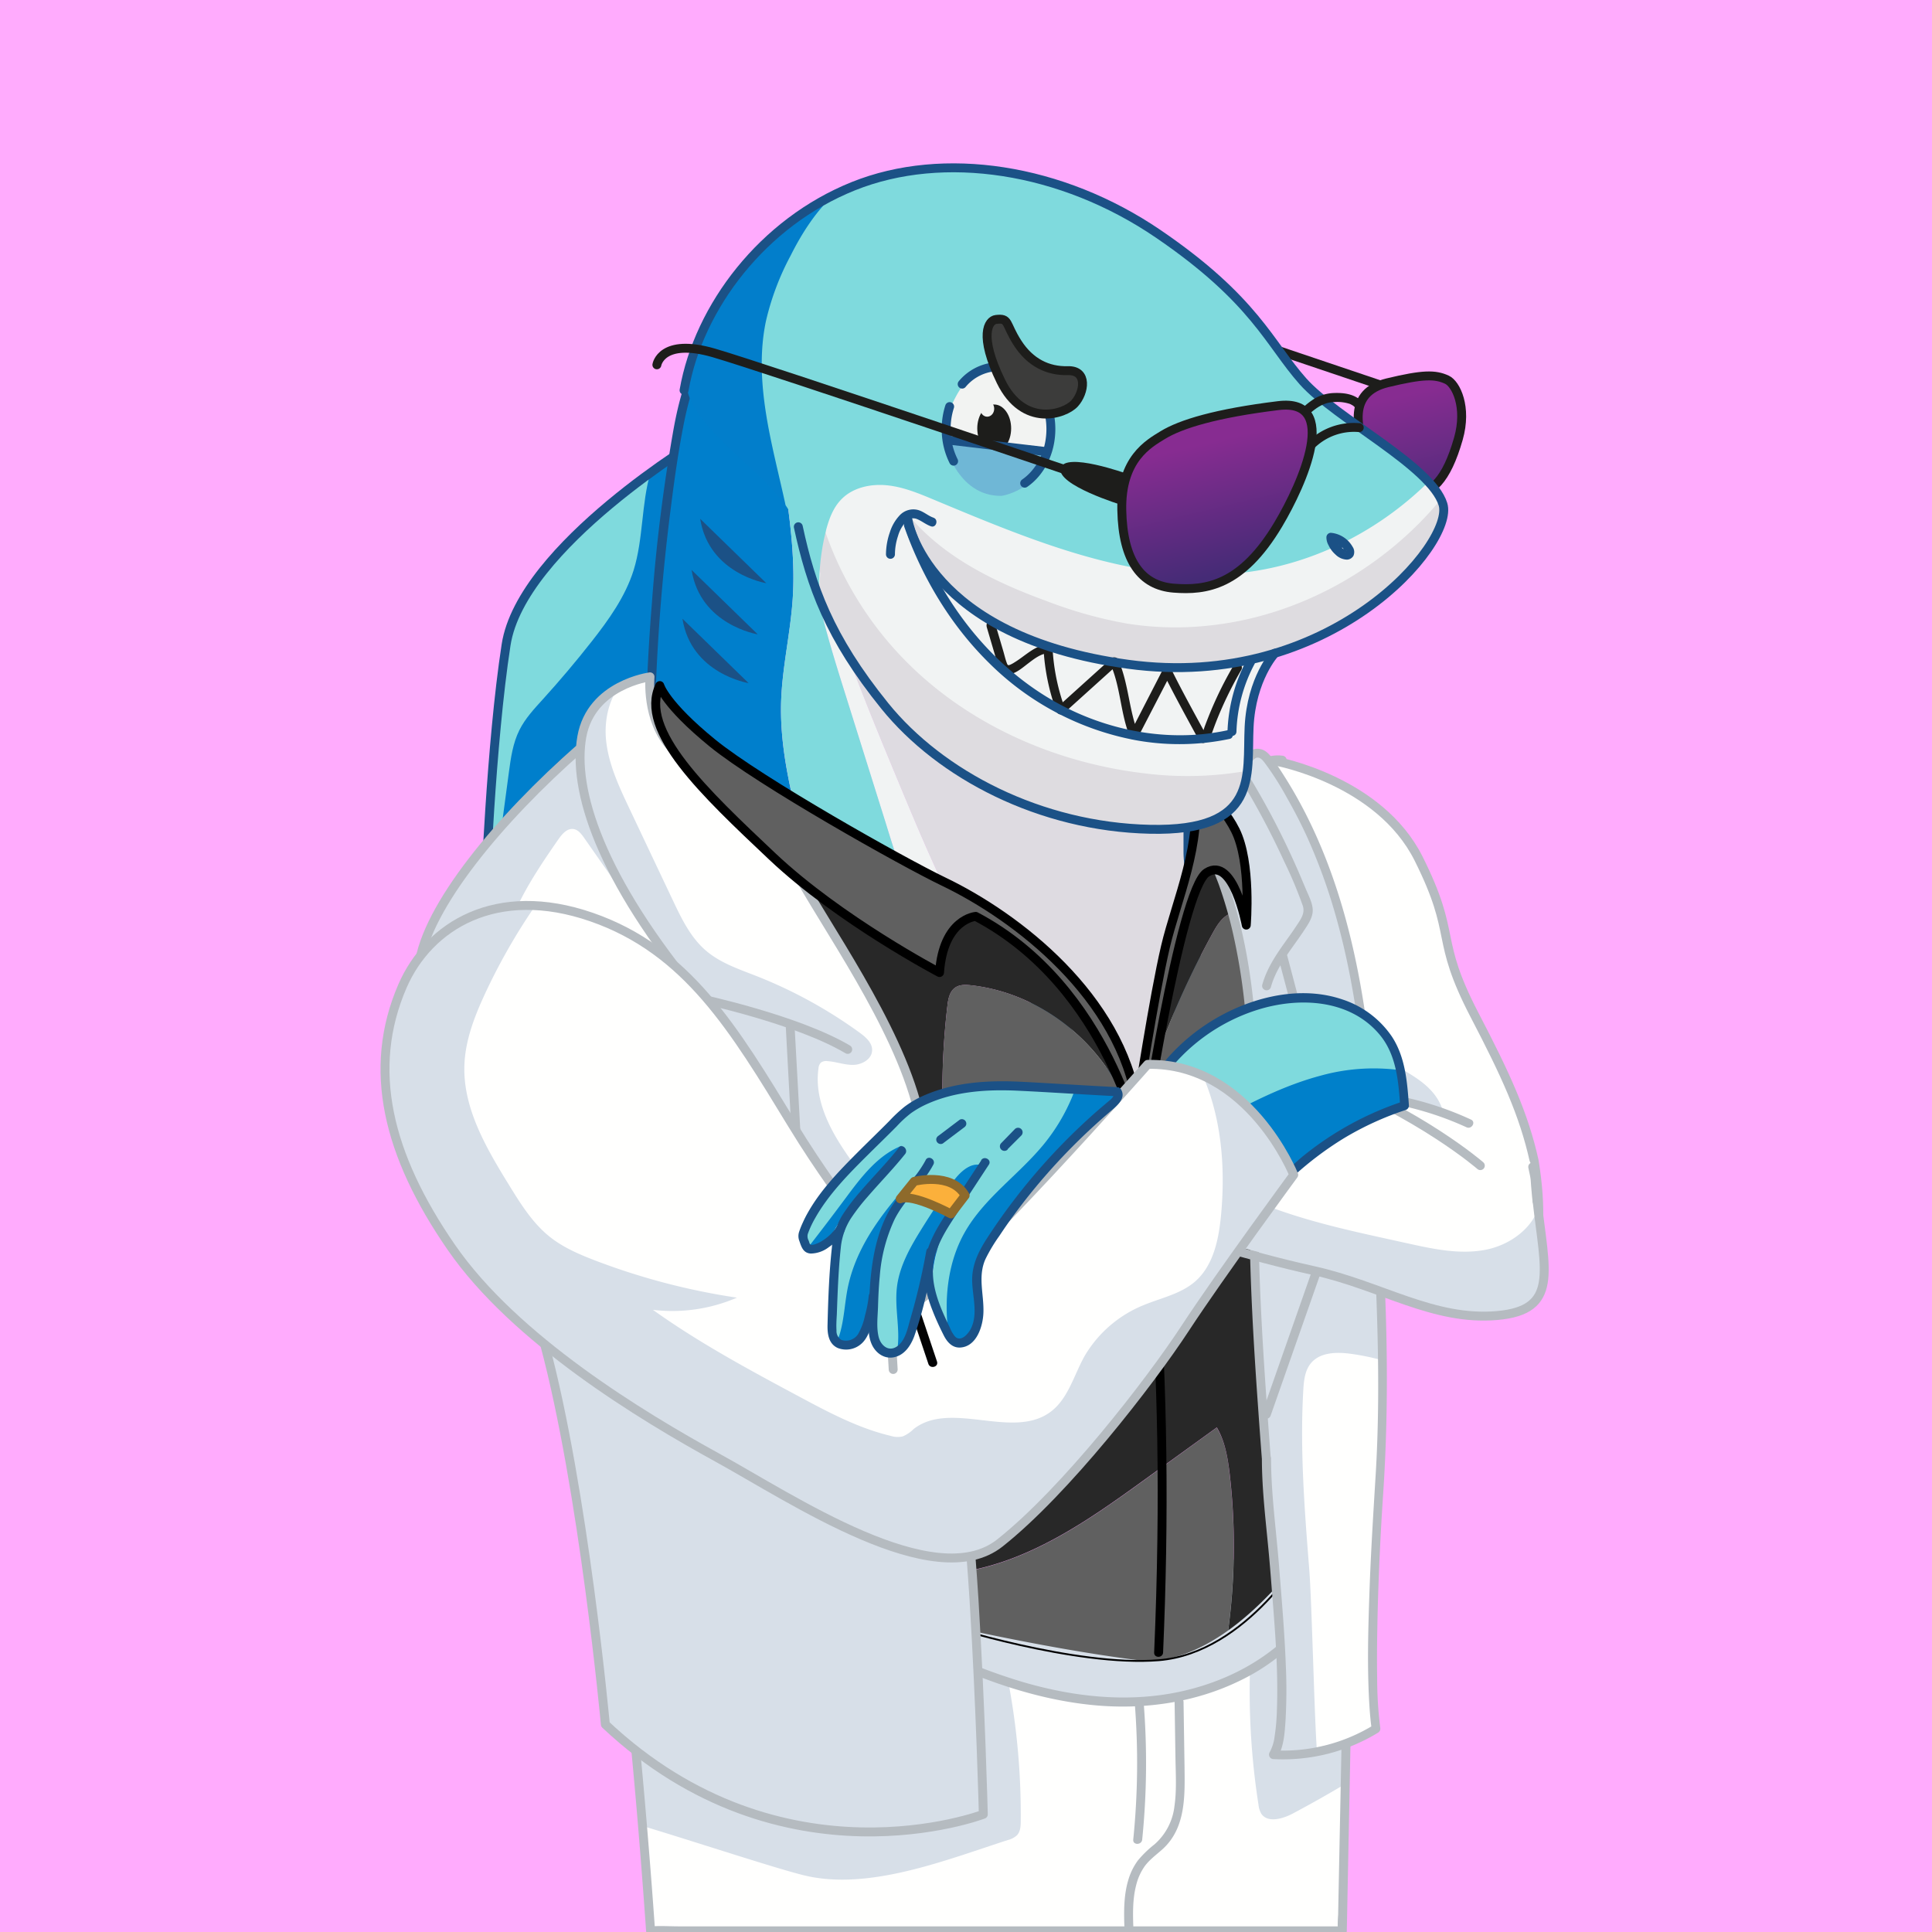 <svg xmlns="http://www.w3.org/2000/svg" xmlns:xlink="http://www.w3.org/1999/xlink" viewBox="0 0 600 600"><defs><style>.cls-1{fill:#ffabfd;}.cls-2{fill:#007fcc;}.cls-3{fill:#7fdadd;}.cls-14,.cls-16,.cls-17,.cls-20,.cls-22,.cls-31,.cls-4,.cls-7{fill:none;}.cls-4{stroke:#1b5186;}.cls-14,.cls-17,.cls-22,.cls-31,.cls-4,.cls-7{stroke-linecap:round;stroke-linejoin:round;}.cls-17,.cls-22,.cls-31,.cls-4,.cls-7{stroke-width:2.77px;}.cls-5{fill:#d7dfe8;}.cls-6{fill:#fffffe;}.cls-7{stroke:#b5bbc0;}.cls-8{fill:#b5bbc0;}.cls-9{fill:#f1f3f3;}.cls-10{fill:#dedbe1;}.cls-11{fill:#1b5186;}.cls-12{fill:#606060;}.cls-13{fill:#282828;}.cls-14,.cls-17{stroke:#000;}.cls-14,.cls-20{stroke-width:0.56px;}.cls-15{fill:#514545;}.cls-18{fill:#0080ca;}.cls-19{fill:#030304;}.cls-20{stroke:#6fb7d6;stroke-miterlimit:10;}.cls-21{fill:#027ecb;}.cls-22{stroke:#1d1d1b;}.cls-23{fill:#1d1d1b;}.cls-24{fill:url(#Degradado_sin_nombre_4);}.cls-25{fill:#dedce0;}.cls-26{fill:#f2f3f2;}.cls-27{fill:#6fb7d6;}.cls-28{fill:url(#Degradado_sin_nombre_4-2);}.cls-29{fill:#3c3c3b;}.cls-30{fill:#fbb03b;}.cls-31{stroke:#8e6a2b;}</style><linearGradient id="Degradado_sin_nombre_4" x1="445.78" y1="162.3" x2="436.28" y2="122.74" gradientUnits="userSpaceOnUse"><stop offset="0" stop-color="#452b76"/><stop offset="1" stop-color="#872c91"/></linearGradient><linearGradient id="Degradado_sin_nombre_4-2" x1="384.85" y1="176.92" x2="375.35" y2="137.36" xlink:href="#Degradado_sin_nombre_4"/></defs><g id="Capa_3" data-name="Capa 3"><g id="a"><rect class="cls-1" width="600" height="600"/></g></g><g id="Capa_1" data-name="Capa 1"><path class="cls-2" d="M218,136.1s-6.88,4.09-16,10.74c-2.81,9.61-12.4,14.57-15.43,24.3-2.58,8.26-3.09,9.06-8.44,15.87-4.82,6.13-9.93,15.57-15.17,21.35-2.69,3-3.21,14-5,17.54-2.06,4.1-2.16,11.41-2.77,16-1.31,9.78.22,17.66-1,27.45,5.51-13.08,17.36-35.84,34.51-40C213,223.35,225,227.51,225,227.51Z"/><path class="cls-3" d="M161.33,226.68c1.8-3.58,4.58-6.56,7.28-9.53q7.86-8.67,15.1-17.88c5.34-6.8,10.51-14,13.09-22.25,3-9.72,2.38-20.57,5.19-30.18-17,12.32-41.72,33.42-44.81,53.43-4.75,30.8-6.53,78.32-6.53,78.32s1.19-3.79,3.5-9.28c1.24-9.79,2.56-19.56,3.87-29.34C158.63,235.42,159.27,230.78,161.33,226.68Z"/><path class="cls-4" d="M218,136.1s-56.07,33.38-60.83,64.17-6.53,78.32-6.53,78.32,13.66-43.36,38-49.3S225,227.51,225,227.51Z"/><path class="cls-5" d="M473.78,381.55c-1.3-3.55-10.11-18.1-11.06-21.76-1.71-6.56-7.49-21.5-11-27.33-3-5.13-5.12-14.54-10.29-17.54s-12.78-6.21-14.24-12c-1.13-4.49-2.68-1.68-3.5-6.24-.69-3.85-6.39.12-8.74-3-6.55-8.68-14.34-16.4-20.48-25.36-4.95-7.23-8.84-15.6-9.52-24.23a24.73,24.73,0,0,0-2.49,5.61c-3.51,11.65-1.43,24.33,2.78,35.74,3.82,10.34,9.3,20,14.77,29.54,4.91,8.62,10.94,16.7,14.75,25.86,13.53,32.54,29.49,51.94,42,57.81C458.65,389.79,476.88,390.06,473.78,381.55Z"/><path class="cls-6" d="M476.45,360.52c-3.22-14.56-8.88-26.8-18.44-45.15-12.79-24.56-5.23-24.29-17.44-48.7s-44.19-30.24-44.19-30.24l1.82-.36c-5.51-.76-10.22,3.07-13.2,8,.68,8.63,4.57,17,9.52,24.23,6.14,9,13.93,16.68,20.48,25.36,2.35,3.12,4.6,6.5,5.28,10.35.82,4.56-.63,9.35.5,13.84,1.45,5.79,6.78,9.68,11.94,12.67s10.81,5.87,13.86,11c3.46,5.83,2.73,13.16,4.43,19.72,1,3.66,2.67,7.07,4,10.63a49.12,49.12,0,0,1,1.81,26.75C471.78,405.7,481.75,393.22,476.45,360.52Z"/><path class="cls-7" d="M398.2,236.07c-7.48-1-13.51,6.4-15.69,13.63-3.51,11.65-1.43,24.33,2.78,35.74,3.82,10.34,9.3,20,14.77,29.54,4.91,8.62,10.94,16.7,14.75,25.86,29.79,71.63,71.35,79.6,61.64,19.68-3.22-14.56-8.88-26.8-18.44-45.15-12.79-24.56-5.23-24.29-17.44-48.7s-44.19-30.24-44.19-30.24"/><path class="cls-5" d="M319.89,588.71c1-.34,7.58-6.71,8.31-7.52,1-1.13,2.16-12.23,2.17-13.75.15-14.75,3.57-3.81.8-18.3,24.85,7,19.16,16.08,41.34,2.87-.4,13.92,2.07,15.62,4.23,29.38.15,1,10.18,2.63,10.71,3.46,1.93,3.06,9.46,4.17,12.66,2.47,5.5-2.93,12.31-15,17.66-18.2l1.52-91.59s-79.41,19.78-101.47,17.41-124.74,6.35-124.74,6.35c2.59,23.12,5.61,60.24,7.42,82,16.58,5,47.95,8,56,9.79C276.27,597.53,300.59,594.94,319.89,588.71Z"/><path class="cls-6" d="M401.49,563.21c-3.19,1.7-7.89,3-9.82,0a7.24,7.24,0,0,1-.84-2.79,227.43,227.43,0,0,1-2.64-41.63C366,532,337.83,528.53,313,521.57a221.72,221.72,0,0,1,4,44c0,1.53-.1,3.2-1.12,4.33a6.21,6.21,0,0,1-2.86,1.53c-19.29,6.24-42.82,15.62-62.6,11.14-8-1.81-34.23-10.5-50.81-15.48.89,10.55,1.71,21.29,2.51,32.56H416.87l.9-45.62Q409.75,558.82,401.49,563.21Z"/><path class="cls-8" d="M289.14,514.19c16,7.65,32.95,13.71,50.69,15.38,15.54,1.46,31.5-.83,45.57-7.78a63.81,63.81,0,0,0,20.11-15.37c1.17-1.34-.79-3.32-2-2-9.67,11.19-23.27,18.09-37.63,21.07-16,3.31-32.56,1.46-48.12-3.09a179.27,179.27,0,0,1-27.26-10.65c-1.6-.76-3,1.63-1.4,2.4Z"/><path class="cls-8" d="M364.78,528.56l.27,17.42c.08,4.94.4,10-.31,14.91a18.52,18.52,0,0,1-6.22,11.91,33.36,33.36,0,0,0-5.15,5,19.35,19.35,0,0,0-2.95,6c-1.5,4.94-1.39,10.24-1.2,15.35.06,1.78,2.84,1.79,2.77,0-.17-4.56-.3-9.25.86-13.71a17.32,17.32,0,0,1,2.69-5.93c1.49-2,3.56-3.5,5.42-5.16,7.47-6.69,7-16.94,6.9-26.15l-.3-19.63a1.39,1.39,0,0,0-2.78,0Z"/><path class="cls-8" d="M352.38,528.58a235.38,235.38,0,0,1-.44,42.72c-.18,1.77,2.6,1.76,2.78,0a236.29,236.29,0,0,0,.44-42.72c-.15-1.77-2.92-1.78-2.78,0Z"/><path class="cls-8" d="M191.69,501.29Q196,539.34,199,577.5q.87,11.07,1.65,22.15a1.4,1.4,0,0,0,1.39,1.38H408.14c2.79,0,5.58.07,8.36,0h.37a1.41,1.41,0,0,0,1.39-1.38l.24-12.13.58-29.14.69-35.26.61-30.5c.1-4.94.41-9.93.29-14.87,0-.07,0-.15,0-.22a1.41,1.41,0,0,0-1.76-1.34c-3.36.84-6.74,1.64-10.12,2.44q-12.21,2.88-24.49,5.51c-9.94,2.12-19.91,4.13-29.92,5.86a255.54,255.54,0,0,1-26.71,3.54,60,60,0,0,1-9.38.06q-3.74-.35-7.48-.42c-7.61-.15-15.24.1-22.85.4-9.72.39-19.43.92-29.13,1.51s-19.59,1.27-29.38,2q-11.82.85-23.63,1.8-6.11.48-12.2,1l-.55,0c-1.77.15-1.78,2.93,0,2.78l8.47-.7q10.74-.87,21.49-1.66,14.28-1.06,28.56-2c9.91-.64,19.81-1.22,29.73-1.68,8.34-.38,16.7-.71,25.05-.72,2.93,0,5.86,0,8.79.19,2.58.16,5.13.44,7.73.41,8.34-.11,16.68-1.34,24.9-2.63,10.08-1.58,20.1-3.51,30.08-5.57q13.38-2.76,26.67-5.85,7.23-1.67,14.44-3.44l.67-.16-1.76-1.34-.24,12.13-.57,29.14-.7,35.26-.61,30.5-.2,10.12a37.7,37.7,0,0,0-.09,4.75,1.62,1.62,0,0,1,0,.22l1.39-1.39H210.79c-2.76,0-5.61-.21-8.37,0h-.36l1.38,1.39q-2.69-38.19-6.59-76.28-1.14-11-2.38-22.08C194.27,499.54,191.49,499.52,191.69,501.29Z"/><path class="cls-9" d="M278.37,241.21c-10.52-25.36-21.14-51.12-27.34-77.74.14,2.8.36,5.6.68,8.39,1.72,14.87,6.23,29.26,10.71,43.54q6.27,20,12.53,39.94c2.46,7.85,4.93,15.7,7.87,23.38.4,1,.81,2.09,1.23,3.13,7.83,5.86,15,11.16,20.72,15.48-2.39-4.12-4.7-8.3-6.88-12.54C290.59,270.63,284.48,255.91,278.37,241.21Z"/><path class="cls-10" d="M354.38,356.71c2.06,6.8,17.28-60.19,17.28-60.19L369,265.14q0-29.25,0-58.5c0-14.36,0-28.8-2.29-43-3.75-23.43-14-46.17-30.92-62.79S294.9,74.24,271.26,76.26c-1.07.09-2.14.22-3.2.36-7.11,15.62-11.73,32.64-14.47,49.54A179.65,179.65,0,0,0,251,163.47c6.2,26.62,16.82,52.38,27.34,77.74,6.11,14.7,12.22,29.42,19.52,43.58,2.18,4.24,4.49,8.42,6.88,12.54,5.4,4.06,9.59,7.26,12,9.22C331.54,318.7,354.29,356.4,354.38,356.71Z"/><path class="cls-2" d="M242.59,217.89c.35-10.76,2.92-21.34,3.61-32.09,1.74-27-8.38-53.81-5.75-80.72A97.15,97.15,0,0,1,245,84c-12.91,6.8-23.64,17.58-29.29,31-3.42,8.12-5,16.88-6.35,25.58a629.67,629.67,0,0,0-7.11,73.8c7,8.85,25.33,24.09,45.42,39.77C244.7,242.25,242.2,230.15,242.59,217.89Z"/><path class="cls-3" d="M275,255.34q-6.27-20-12.53-39.94c-4.48-14.28-9-28.67-10.71-43.54-1.76-15.19-.57-30.6,1.88-45.7,2.74-16.9,7.36-33.92,14.47-49.54A69.49,69.49,0,0,0,245,84a97.15,97.15,0,0,0-4.56,21c-2.63,26.91,7.49,53.74,5.75,80.72-.69,10.75-3.26,21.33-3.61,32.09-.39,12.26,2.11,24.36,5.09,36.29,12.17,9.51,25,19.17,36.37,27.67-.42-1-.83-2.08-1.23-3.13C279.88,271,277.41,263.19,275,255.34Z"/><path class="cls-11" d="M203.64,214.41q1-27.27,4.4-54.4c1.11-8.94,2.31-17.9,4-26.76,1.48-7.87,3.57-15.69,7.44-22.75,6.56-12,17.31-21.28,29.65-27a69.48,69.48,0,0,1,41.68-4.91,85.46,85.46,0,0,1,40.16,19.7A101.48,101.48,0,0,1,357,135c6.47,15.08,9.32,31.21,10.14,47.53.45,9,.41,18,.41,27l0,27.67q0,13.71,0,27.41c0,2.27.34,4.57.54,6.82l2,23.66a10.73,10.73,0,0,0,.1,1.14c.07.38,0,.24.06-.05l-.36,1.25q-1,3.56-2.12,7.09c-2.35,7.6-4.83,15.17-7.72,22.58a92.46,92.46,0,0,1-4.33,9.83,29,29,0,0,1-2.11,3.5,6.08,6.08,0,0,1-.83,1,5.49,5.49,0,0,1-.43.4c-.19.16.22-.15,0,0a1.94,1.94,0,0,1-.24.15c-.38.19.19,0-.16.06-.09,0,.26.09-.1,0,.12,0,.33.09.12,0s.21.22.07,0,.15.21-.14-.11.05.17-.17-.23c-.11-.2-.21-.39-.31-.6.12.26-.14-.38-.2-.47a4.17,4.17,0,0,0-.36-.47c-2-2.55-4.14-5-6.26-7.43-8.35-9.58-17.06-19.12-26.89-27.2-4.62-3.78-9.44-7.32-14.22-10.89q-11.32-8.49-22.67-16.94-13.32-10-26.52-20.14c-8.59-6.63-17.12-13.35-25.48-20.26-6.76-5.59-13.47-11.28-19.7-17.46a75.16,75.16,0,0,1-5.91-6.45c-1.11-1.39-3.07.58-2,2,4.48,5.63,10,10.48,15.38,15.21,7.78,6.84,15.84,13.36,24,19.79,9,7.11,18.08,14.08,27.22,21q12.66,9.58,25.41,19.05c6.21,4.64,12.44,9.25,18.58,14a188.65,188.65,0,0,1,22,20.54q5.85,6.27,11.42,12.81,1.56,1.82,3.08,3.68c.13.16.26.33.4.49.27.34,0-.06.06.09s-.15-.37.05.08a8.42,8.42,0,0,0,.4.86,3.1,3.1,0,0,0,5,.92c1.92-1.55,3.17-4,4.27-6.19,3.65-7.2,6.29-14.95,8.84-22.59q2.88-8.62,5.41-17.37a8.4,8.4,0,0,0,.11-3.28l-1-11.53c-.65-7.5-1.53-15-1.53-22.53q0-28,0-56.09c0-17.68-.34-35.5-4.77-52.72a115.11,115.11,0,0,0-19.75-41.38,92.4,92.4,0,0,0-35.52-28.34c-13.81-6.14-29.23-8.76-44.23-6.36a70.83,70.83,0,0,0-36.69,17.88,62.47,62.47,0,0,0-12.6,16.22c-3.85,7.21-6,15.14-7.48,23.14a531,531,0,0,0-6.84,54.81q-1.08,13.41-1.58,26.85C200.8,216.2,203.58,216.2,203.64,214.41Z"/><path class="cls-11" d="M211.94,192.15l20.55,20S214.66,209.3,211.94,192.15Z"/><path class="cls-11" d="M214.78,177l20.54,20S217.49,194.13,214.78,177Z"/><path class="cls-11" d="M217.45,161.12l20.54,20S220.16,178.26,217.45,161.12Z"/><path class="cls-12" d="M381.87,457.77c-.58-5-1.41-10.09-4-14.41L356.41,458.9c-12.71,9.19-25.57,18.46-40.1,24.36-10.76,4.37-22.65,6.74-34.12,5.58,5.79,9.38,10.63,15.67,10.63,15.67s32.74,7.56,60.12,11c10.15,1.29,20-3.11,28.46-9.15A195.49,195.49,0,0,0,381.87,457.77Z"/><path class="cls-13" d="M261.41,343.82a175,175,0,0,1,32.21,16,228.47,228.47,0,0,1,.61-47.42c.24-2.11.67-4.46,2.41-5.67,1.41-1,3.28-.91,5-.72,23.74,2.64,44.9,21.18,50.62,44.37a272.55,272.55,0,0,1,24.37-60.6c1.41-2.56,3.1-5.3,5.88-6.21,3.9-1.26,7.82,1.68,10.4,4.93C387.51,275.42,381,265.29,374,259.42l-21.82,88.77s-7.9-47.74-47.71-65.19-92.82-58.14-92.82-58.14-11.51-2.9-6.86,19.19,22.67,58.14,33.72,91.86q1.46,4.45,3,9a14.3,14.3,0,0,1,6.13-3.2C252.17,340.67,257,342.16,261.41,343.82Z"/><path class="cls-12" d="M406.48,355.68c-1-25.62-6.18-49.2-13.59-67.21-2.58-3.25-6.5-6.19-10.4-4.93-2.78.91-4.47,3.65-5.88,6.21a272.55,272.55,0,0,0-24.37,60.6c-5.72-23.19-26.88-41.73-50.62-44.37-1.7-.19-3.57-.26-5,.72-1.74,1.21-2.17,3.56-2.41,5.67a228.47,228.47,0,0,0-.61,47.42,175,175,0,0,0-32.21-16c-4.44-1.66-9.24-3.15-13.86-2.09a14.3,14.3,0,0,0-6.13,3.2c10.34,31.48,21.46,66.16,21.46,92.14,0,8.42,2.61,17.75,6.3,26.72,15-6.36,28.26-16.51,40.41-27.45,14.51-13.07,27.83-27.49,43.17-39.57,9.12-7.18,19.93-13.77,31.49-12.76,9.25.82,17.34,6.56,22.86,14.17C407.12,382.85,407,367.85,406.48,355.68Z"/><path class="cls-13" d="M384.25,384c-11.56-1-22.37,5.58-31.49,12.76-15.34,12.08-28.66,26.5-43.17,39.57-12.15,10.94-25.45,21.09-40.41,27.45a177.43,177.43,0,0,0,13,25c11.47,1.16,23.36-1.21,34.12-5.58,14.53-5.9,27.39-15.17,40.1-24.36l21.49-15.54c2.56,4.32,3.39,9.43,4,14.41a195.49,195.49,0,0,1-.47,48.64c14.31-10.27,24.41-25.28,24.41-25.28s1.27-42.65,1.3-82.95C401.59,390.57,393.5,384.83,384.25,384Z"/><path class="cls-14" d="M211.6,224.86s-11.51-2.9-6.86,19.19,22.67,58.14,33.72,91.86,24.42,72.67,24.42,101.16,29.94,67.44,29.94,67.44,41.18,13.21,67.1,11.08c27.51-2.26,45.89-34.46,45.89-34.46s2.41-81.27.67-125.45-15.85-82.3-32.53-96.25l-21.82,88.76s-7.9-47.74-47.71-65.19S211.6,224.86,211.6,224.86Z"/><path d="M353.72,355c2.14,20.58,3.75,41.21,4.71,61.88q1.44,30.54,1,61.12-.23,17.61-1,35.2c-.08,1.79,2.7,1.78,2.78,0,.9-20.67,1.27-41.36,1-62q-.4-30.56-2.63-61.07-1.29-17.56-3.12-35.08c-.18-1.76-3-1.78-2.77,0Z"/><path class="cls-5" d="M192.57,274.63c.2.33.39.67.6,1,4.27,6.9,8,14.91,13.12,21.24,4.17,5.19,9.74,8.69,13.72,14,7.32,1.71,30.18,7.44,43.24,15.17-13.06-7.73-35.92-13.46-43.24-15.17,16,21.48,16.55,54.61,31,77.13,2.73,4.25,19.39-2,21.24,2.66,2.19,5.56,3.5,12.19,8.59,15.31-.72-10.2,13.42-25.33,9-34.54-3.61-7.45-9.24-18.29-13.65-25.29s-2.57,2.95-1.38-5.24c.09-.66-1.72,8.39-1.21,7.95s3.62-8,4.32-7.95c2.7.18-10.57-3.43-7.86-3.47s5.21-8.37,5.34-11.08c.11-2.35-6-16.21-7.91-17.6-9.86-7.17-19.13-22.46-30.47-26.94-5.49-2.17-6.39-12.54-10.88-16.38-4.77-4.1-5.76,2.91-8.45-2.77-4.51-9.54,3.47-.95-1-10.49-3.2-6.76-17.46-16.5-18.2-23.93-.57-5.66-6.72-11.52-3.5-16.08-4.85,2.64-12.82,8.81-14.24,16.79a33.82,33.82,0,0,0-.43,3.5A103.21,103.21,0,0,0,184.17,256c.39,1.22.81,2.43,1.25,3.63A125.33,125.33,0,0,0,192.57,274.63Z"/><path class="cls-15" d="M192.57,274.45a126.06,126.06,0,0,1-7.15-15.05A86.29,86.29,0,0,0,192.57,274.45Z"/><path class="cls-6" d="M185.42,259.4c-.84-1.2-3.83-11.72-5.27-11.94-2-.29-7.09-4.31-8.23-2.67-9.29,13.36-29.39,20.82-28.49,37.06.31,5.6-3.18,21.63-1.38,26.94,5.8,17.19,4.82,44.4,18.79,56,8.87,7.35,25.52,46.13,35.41,52s22.12-2.17,26.91,8.31c5.07,11.11,21.94,8,26.89,19.17,7,15.8,24,24.32,40.12,30.61,3.65,1.42,7.36,2.83,11,4.31-3.24-40.77-10.44-111.8-16.16-134.7-6.69-26.74-28.78-57-38.45-75s-29.87-28.49-38-37.22-6.73-22.08-6.73-22.08a31,31,0,0,0-9.79,3.36c-3.22,4.57-4.38,10.65-3.82,16.31.75,7.44,4,14.37,7.19,21.12q6.77,14.31,13.54,28.6c2.69,5.69,5.51,11.55,10.28,15.64,4.49,3.85,10.25,5.76,15.75,7.92a144.76,144.76,0,0,1,32,17.57c1.91,1.39,4,3.21,3.86,5.57-.13,2.7-3.18,4.39-5.89,4.43s-5.33-1-8-1.17a2.77,2.77,0,0,0-2,.45,2.83,2.83,0,0,0-.76,1.82c-1.19,8.2,2.25,16.38,6.66,23.39s9.87,13.38,13.47,20.83c4.46,9.21,5.86,19.58,6.58,29.79-5.09-3.13-6.4-9.75-8.59-15.31a77.47,77.47,0,0,0-7.33-13.24c-14.47-22.52-29-45.08-44.93-66.55-1.49-.35-2.34-.53-2.34-.53-11-13.21-19.24-25.13-25.1-35.75a86.29,86.29,0,0,1-7.15-15.05c-.28-.71-.56-1.42-.81-2.12"/><path class="cls-15" d="M184.17,255.76c.15.51.29,1,.44,1.52.25.7.53,1.41.81,2.12C185,258.2,184.56,257,184.17,255.76Z"/><path class="cls-16" d="M184.61,257.28a102.87,102.87,0,0,1-4.35-25C179.75,239.05,181,247.39,184.61,257.28Z"/><path class="cls-5" d="M250.05,444.28c-5-11.17-4-24.28-9.08-35.39-4.78-10.48-14.38-17.94-24.27-23.84S196.18,374.32,187.31,367c-14-11.57-22.47-28.49-28.28-45.68-1.79-5.31-3.38-10.76-3.69-16.36-.9-16.24,8.8-30.95,18.08-44.31,1.14-1.64,2.71-3.48,4.69-3.18,1.44.21,2.43,1.51,3.27,2.7l10.91,15.59a100.23,100.23,0,0,1-7.68-18.45c-3.63-9.89-4.86-18.23-4.35-25v0c-25.11,22-47.82,49.43-50.14,67.45s26.74,72.1,38.95,117.44S188,535.54,188,535.54c55,51.74,117.38,27.91,117.38,27.91s-.85-33.49-2.89-66.63c-.3-4.76-.73-10.77-1.27-17.62-3.68-1.48-7.39-2.89-11-4.31C274.08,468.6,257.05,460.08,250.05,444.28Z"/><path class="cls-7" d="M180.26,232.28c-25.11,22-47.83,49.43-50.15,67.45s26.74,72.1,38.95,117.44S188,535.54,188,535.54c55,51.74,117.38,27.91,117.38,27.91s-.85-33.49-2.89-66.63S291.73,371.24,285.05,344.5s-28.78-57-38.45-75-29.87-28.49-38-37.22-6.73-22.08-6.73-22.08-18.27,2.33-21.18,18.61,5.37,43.6,37,81.39c0,0,29.88,6.39,45.58,15.7"/><path class="cls-8" d="M244,318.27l1.77,32.83.88,16.42c.29,5.3.43,10.63.88,15.92a15.75,15.75,0,0,0,1.86,6.75,32.28,32.28,0,0,0,4.48,5.42q4.88,5.26,9.44,10.8A253,253,0,0,1,280.54,430a255.45,255.45,0,0,1,15.88,28.52c.77,1.61,3.16.2,2.4-1.4a255.62,255.62,0,0,0-30.21-48.54q-4.46-5.62-9.21-11c-1.56-1.76-3.15-3.49-4.75-5.21a14.57,14.57,0,0,1-3.87-6.05,36.24,36.24,0,0,1-.73-7.36l-.44-8.21-.87-16.16-2-36.32c-.1-1.78-2.87-1.79-2.78,0Z"/><path class="cls-6" d="M423.45,408.31c-4.46-.63-18.58,2.57-21.44,6.05-1.87,2.27-7.77,7.42-7.94,10.35-1.07,18.56,4.27,40.6,5.74,59.14.8,10.09,1.77,50.09,2.57,60.18,6.46-1.26,19.32-3.68,24.91-7.15-2.39-16.39-.1-59.39,1.07-75.91.9-12.81,1.11-25.65.95-38.48C426.15,421.6,426.7,408.77,423.45,408.31Z"/><path class="cls-5" d="M401.39,320.06c.09,4.84,6.33,23.13,7.92,27.7,3.52,10.18,13.64-.46,17.34,9.66-1-18.24-2.57-36.46-6-54.38-.91-4.76-6.23-23.75-7.45-28.44-1,4-5.07,11.78-6.07,15.79S401.32,316,401.39,320.06Z"/><path class="cls-5" d="M404.75,431.71c.17-2.93.48-6.06,2.35-8.33,2.86-3.49,8.12-3.55,12.58-2.92a73.57,73.57,0,0,1,9.63,2c-.2-15.93-1-31.86-1.76-47.76-.29-5.77-.57-11.54-.9-17.31Q421.1,342.24,415.81,327c-1.59-4.57-3.17-9.24-3.26-14.08-.07-4.06.91-8.05,1.89-12l3-12c-4.83-18.63-12.18-36.61-23.23-52.31-.86-1.22-1.94-2.53-3.43-2.63-2.09-.13-3.42,2.15-4.24,4.09q-4,9.57-8,19.15c-2.9,6.91-1.91,8.38.69,15.26A153.09,153.09,0,0,1,387.5,308c2.95,24.31,1.71,48.86,2,73.28.26,23.89,2,47.74,3.81,71.58,0,11.49,1.73,23.25,2.58,34.71.68,9.07,4.74,49.6-.38,57.39A54.34,54.34,0,0,0,409,544c-.8-10.09-1.6-46.53-2.4-56.62C405.14,468.87,403.68,450.27,404.75,431.71Z"/><path class="cls-8" d="M391.89,452.87c0,10,1.28,20,2.19,29.95.42,4.64.77,9.29,1.14,13.93.91,11.44,1.76,23,1.33,34.46a63.51,63.51,0,0,1-.7,8,13.56,13.56,0,0,1-1.56,5,1.4,1.4,0,0,0,1.19,2.09A56.59,56.59,0,0,0,428,538.08a1.46,1.46,0,0,0,.64-1.57,123.76,123.76,0,0,1-.95-15.52c-.12-6.76,0-13.54.15-20.3q.48-18.6,1.74-37.16c1.25-18.92,1.38-37.81.76-56.76-.65-20-1.56-40-3-59.88-2.58-36.64-8.53-74.52-28.63-106.06-1.15-1.81-2.32-3.63-3.6-5.35-1-1.37-2.22-2.67-4-2.9-4.08-.56-5.66,4.38-6.89,7.3q-2.83,6.76-5.68,13.52c-1.47,3.5-3.52,7.3-3.2,11.22.29,3.59,2.08,7,3.27,10.35a134.87,134.87,0,0,1,4.09,13.94,189.58,189.58,0,0,1,4.34,28.84c1.58,19.92.87,39.91,1,59.87.1,20.18,1.3,40.33,2.74,60.45q.52,7.4,1.09,14.8c.13,1.77,2.91,1.78,2.77,0-1.46-19.73-2.93-39.46-3.54-59.23-.6-19.6.12-39.21-.4-58.81-.5-18.91-2.22-38.06-7.92-56.19-1.26-4-3.05-7.9-4.22-12-1-3.47.15-6.5,1.49-9.73,1.88-4.51,3.79-9,5.68-13.52a53.43,53.43,0,0,1,2.76-6.3,3.86,3.86,0,0,1,1.46-1.66c1.19-.56,2.11.56,2.77,1.41a91.91,91.91,0,0,1,7,11q3.24,5.67,6,11.62a175,175,0,0,1,9.06,24.79c5.16,18.06,7.74,36.72,9.29,55.4,1.61,19.45,2.42,39,3.2,58.5.8,19.7,1.16,39.45,0,59.14-.72,11.9-1.49,23.79-1.92,35.7-.44,12.54-.85,25.18,0,37.71.15,2.19.36,4.38.67,6.56l.64-1.57a53.88,53.88,0,0,1-31.11,7.9l1.2,2.09c2-3.19,2.22-7.65,2.48-11.3a166.12,166.12,0,0,0,.08-17.43c-.38-10.1-1.27-20.17-2.06-30.25-.88-11.27-2.49-22.5-2.52-33.82A1.39,1.39,0,0,0,391.89,452.87Z"/><path class="cls-8" d="M384.71,241.16a245.4,245.4,0,0,1,14.13,26.43,129.6,129.6,0,0,1,5.76,13.72c.78,2.38-.75,4.33-2,6.24s-2.49,3.59-3.75,5.37c-2.84,4-5.54,8.15-6.85,12.93a1.39,1.39,0,0,0,2.68.73c1.21-4.41,3.72-8.23,6.33-11.92,1.3-1.84,2.63-3.66,3.87-5.54s2.77-4,2.8-6.32-1.36-4.78-2.22-6.9c-1-2.33-1.94-4.65-3-7q-3.11-7-6.65-13.82-4.08-7.83-8.72-15.36c-.94-1.52-3.34-.12-2.4,1.4Z"/><path class="cls-8" d="M396.91,297.05l14.86,56.25,1.86,7a52.11,52.11,0,0,1,1.58,6.95c.53,4.66-1.3,9-2.81,13.31l-9.57,27.29-10.9,31.06c-.6,1.69,2.08,2.42,2.67.74l19.49-55.53c1.55-4.42,3.57-8.93,4-13.64.37-4.51-1.24-9-2.38-13.33l-7.59-28.73-8.49-32.11a1.39,1.39,0,0,0-2.67.74Z"/><path class="cls-12" d="M204.9,212.91s1.61,5.82,16.34,17.83,59.21,37,71.71,43c23,11,55.16,35.91,60.2,69.63,0,0,5.19-34,8.79-49.35,3.33-14.23,11.76-32.69,8.78-49.35,0,0,7.88,3.1,12.92,13.17s3.4,29.46,3.4,29.46-4-21.65-12.31-16.28-20.35,85.66-20.35,85.66-9.5-50-51.36-72.09c0,0-10.07.77-11.24,17.44,0,0-31-16.28-51.93-36.05S198.25,226.87,204.9,212.91Z"/><path class="cls-17" d="M204.9,212.91s1.61,5.82,16.34,17.83,59.21,37,71.71,43c23,11,55.16,35.91,60.2,69.63,0,0,5.19-34,8.79-49.35,3.33-14.23,11.76-32.69,8.78-49.35,0,0,7.88,3.1,12.92,13.17s3.4,29.46,3.4,29.46-4-21.65-12.31-16.28-20.35,85.66-20.35,85.66-9.5-50-51.36-72.09c0,0-10.07.77-11.24,17.44,0,0-31-16.28-51.93-36.05S198.25,226.87,204.9,212.91Z"/><path class="cls-6" d="M438,401.17c8.16,1.81,23.06,3.19,31.26,1.58,7.59-1.49,7.16-21.51,8.89-28.89-.3-2.21-.57-4.45-.77-6.71-1.72-19.92-49.47-26.21-49.47-26.21-41.08-21.19-53.27-9.18-53.27-9.18,7.59-5.18,6.39,11.32,2.89,23.51-.88,3.06-6.82,17.91-8.17,21.07,5.32,3.44,13.73,6,19.58,8.41C403.58,390.73,422.54,397.76,438,401.17Z"/><path class="cls-5" d="M478.14,373.86c-1.73,7.38-9.1,12.76-16.69,14.25-8.2,1.61-16.64-.28-24.79-2.08-15.45-3.42-31.07-6.57-45.72-12.55a103.25,103.25,0,0,1-16.88-8.71,176.73,176.73,0,0,1-9.09,18s39.68,8.42,51.39,14,36,13.37,53,11.06C484.5,405.85,480.45,391.06,478.14,373.86Z"/><path class="cls-7" d="M476,362.39c1.09,4.91.56,3,1.14,8.79.07.63.14,1.26.2,1.88"/><path class="cls-7" d="M477.37,373.06c2.4,21.66,6.81,33.8-12.41,35.49-19.76,1.75-36-9.3-57-13.95s-43-11.81-43-11.81,30.23-56,8.72-49.41c0,0,3.49-12.38,35.46,0S459.73,362,459.73,362"/><path class="cls-8" d="M429.16,342.28a97.29,97.29,0,0,1,26.28,7.81c1.61.74,3-1.65,1.4-2.39a99.6,99.6,0,0,0-26.95-8.1c-1.74-.26-2.5,2.41-.73,2.68Z"/><path class="cls-3" d="M416.13,342.91c8-2.08,12-4.2,20.09-3-.55-2.68-2.63-12.86-3.89-15.29-3.46-6.67-10.09-11.4-17.32-13.44s-15-1.59-22.28.31a58.62,58.62,0,0,0-33.24,23.35l.53-.37c4.29,5.53,15.83,18.31,20.7,23.34,1.46-.74,9.56-2.12,11-2.9C402,349.29,404.75,345.88,416.13,342.91Z"/><path class="cls-18" d="M410.34,334c-11.38,3-21.94,8.4-32.25,14.06-1.42.78-2.86,1.57-4.32,2.31a193.25,193.25,0,0,0,14.42,13.46c2,1.7,4.36,3.46,7,3.32s4.74-2.09,6.69-3.86a95.48,95.48,0,0,1,34.33-19.92,82.84,82.84,0,0,0-1.27-11A61.5,61.5,0,0,0,410.34,334Z"/><path class="cls-11" d="M360.69,335.58a57.35,57.35,0,0,1,30.15-22.07c12.81-3.93,28.41-3.17,37.6,7.79,5.17,6.16,5.86,14.36,6.39,22.06l1-1.34a98,98,0,0,0-31.73,17.5c-2.18,1.81-4.2,4.13-6.69,5.51-2.94,1.63-5.64,0-7.95-1.94a180.57,180.57,0,0,1-14.07-13A195.25,195.25,0,0,1,361,333.53c-1.1-1.41-3.05.57-2,2a193.35,193.35,0,0,0,27.82,29c2.2,1.85,4.58,3.77,7.56,4s5.56-1.68,7.71-3.59a102.49,102.49,0,0,1,15.11-11.35,94.6,94.6,0,0,1,19.35-8.88,1.42,1.42,0,0,0,1-1.34c-.51-7.38-1.13-15.15-5.32-21.5a29.79,29.79,0,0,0-15.48-11.53c-14-4.71-30.24-.11-42.19,7.83a60.42,60.42,0,0,0-16.33,16c-1,1.48,1.39,2.87,2.4,1.4Z"/><path class="cls-6" d="M130,320.86c-.53,13.53,5.56,32.38,12.66,43.91,3.56,5.77,14.1,16.73,19.39,21,4.22,3.39,14.92,26.56,20,28.49,14.14,5.38-1.72-17.25,13.25-15-8.15,3.55,31.78,40.43,23,39.37,14.29,10.25,27,14.44,42.53,22.75,9.11,4.88,18.85,7.68,28.91,10.09,1.26.3,12.78-3.39,14-3.76s5.46-4.9,6.53-5.74c11.54-9.09,11.75-6.25,23.54-15,5.5-4.1,13.44-10.45,16.81-16.42,4.09-7.24,4-14.68,11.67-17.83,5.34-2.18,7.71-8.08,12.07-11.84,5.62-4.86,12.91-18.13,13.65-25.52,1.48-14.75-4.43-35-14.34-41.08a38.64,38.64,0,0,0-17.17-3.63s-51.27,59.94-71.95,74.06c0,0-4.61-4.1-8.09.16,0,0,.16-15.11-15.71-35.08s-34.63-52-39.3-57.41-22.07-22.37-33.85-26c-4.3-1.35-12.27-4.13-21.37-4.82-6,8.69-20.09,7.32-24.51,16.89C138.47,305.2,130.28,313.26,130,320.86Z"/><path class="cls-5" d="M373.6,334.18c5.86,13.49,7,28.91,5.56,43.66-.74,7.39-2.44,15.33-8.06,20.19-4.36,3.76-10.29,5-15.62,7.16a37.68,37.68,0,0,0-18.62,15.89c-3.37,6-5.1,13.3-10.61,17.39-11.79,8.78-31-3.73-42.55,5.36a10.65,10.65,0,0,1-3.35,2.26,7.25,7.25,0,0,1-3.83-.19c-10.06-2.41-19.3-7.34-28.42-12.23-15.5-8.3-31-16.64-45.33-26.89A50.62,50.62,0,0,0,228.86,403,209.68,209.68,0,0,1,185,391.52c-5.06-1.93-10.12-4.1-14.34-7.48-5.29-4.25-8.95-10.14-12.51-15.91-7.1-11.53-14.46-24-13.92-37.51.3-7.59,3.1-14.85,6.28-21.75a188,188,0,0,1,15.64-27.46c-15.82-1.21-35,3.91-44.33,33.89-7.29,23.55,5.46,55,18.32,72.05,20.82,27.65,41,45.65,96.4,73.2s62.47,32.09,81.65,12,64.53-76.42,77.25-99l6.33-8.67S392.67,343,373.6,334.18Z"/><path class="cls-7" d="M283.62,405.17c15.7-9.88,72.81-74.62,72.81-74.62,31.4-.58,45.35,34.3,45.35,34.3s-22.68,30.81-33.72,47.67S330.85,463.1,310.5,479.2,246,465.43,222.71,452.64,159.92,416,140.15,387.35,113.82,332,125,306.21c8.14-18.68,29.07-31.67,58.72-21.4S227.94,319.5,246,349.15s29.07,36.63,30.23,56.4l1.16,19.76"/><path class="cls-19" d="M277.59,406.88a9.18,9.18,0,0,1,1.49-2.64c.51-.53,1.46-1.1,2.18-.61s.91,1.58,1.15,2.3c.4,1.18.79,2.35,1.18,3.53l4.72,14.09c.56,1.69,3.25,1,2.68-.73l-5.9-17.63c-.73-2.15-1.82-4.56-4.5-4.51s-4.38,2.5-5.4,4.8c-.72,1.62,1.67,3,2.4,1.4Z"/><path class="cls-20" d="M271.08,407.23a20.52,20.52,0,0,0,.26-2.85S271.19,405.53,271.08,407.23Z"/><path class="cls-18" d="M280.06,355.82c-1.7-4.15-15.19,8.39-20,14.89-4,5.38-9.68,12.06-9.68,17.44,1,.53,3.07-.39,7.6-3.95a57.85,57.85,0,0,1,7.3-10.84C270.24,367.52,276.41,362.57,280.06,355.82Z"/><path class="cls-3" d="M305.74,388.29c6.09-10.89,15-22.77,22.85-32.47,4.28-5.29,10.83-11.13,13.06-17.56-15.59-1.61-48.55-3.59-58,5.26-14.05,13.1-35.27,32-34.35,37.61.49,3-.22,6.31,1.09,7q6.19-7.92,12.19-16c4.83-6.5,10-13.4,17.51-16.34-3.65,6.75-9.82,11.7-14.8,17.54A57.85,57.85,0,0,0,258,384.2c.9-.71,1.89-1.51,3-2.44a85.37,85.37,0,0,0-2.33,23c.34,5.88.52,9.74,1.41,11.71.34-.81,5,1.49,5.27.65,1.32-4.58,1.81-9.09,2.75-13.76,3.09-15.33,9.51-31,20.22-42.41-1.7,6.82-8.46,11-12.16,17-3.51,5.66-4.08,12.61-4.29,19.27q-.3,9.35.11,18.69c0,.5,0,1,.07,1.51.9,2.32,2.52,3.73,5.37,2.74a6.28,6.28,0,0,0,1.25-.61c.28-1.79,4.11-6.88,4.07-8.68-.12-4.81,2-7.68,2.57-12.46.79-6.54,1.86-10.63,5.34-16.22,3-4.79,4.87-9.43,8.11-14,2.29-3.26.94-4.92,4.71-3.66-1.66,2.55-1.94,2.35-3.69,4.84a59.54,59.54,0,0,0-10.46,29.37c.85,5.22,2.49,12.49,5.3,16-.1-.93,5,1.65,4.93.72C298.57,405.48,300.87,397,305.74,388.29Z"/><path class="cls-18" d="M346.94,339s-5.2-.91-12.7-1.68a59.05,59.05,0,0,1-9.85,17.76c-7.85,9.7-18.78,16.93-24.88,27.81-4.87,8.71-6.17,19.08-5.22,29,.09.92.19,1.85.29,2.78,1.68,2.09,3.76,2.85,6.35,1.08,9.83-6.74-5.93-13.17,6.86-30.57s15.74-21.81,23.46-29.26S349,341.85,346.94,339Z"/><path class="cls-18" d="M271.83,397.21c.21-6.66.78-13.61,4.29-19.27,3.7-6,10.46-10.18,12.16-17-10.71,11.39-21.87,23.64-25,39-.94,4.67-1.1,9.5-2.41,14.08a22.66,22.66,0,0,1-.87,2.47c.86,1.88,2.36,2.06,5.27.65,3.92-1.89,5.29-6.74,5.77-9.88.11-1.7.26-2.85.26-2.85a20.52,20.52,0,0,1-.26,2.85c-.17,2.86-.2,7.25.93,10.18,0-.5-.05-1-.07-1.51Q271.52,406.57,271.83,397.21Z"/><path class="cls-18" d="M305.09,361.93c-3.78-1.26-7.28,2.37-9.56,5.62q-4.86,6.93-9.33,14.11c-3.48,5.59-6.85,11.5-7.64,18-.58,4.78.27,9.6.39,14.41a30.88,30.88,0,0,1-.32,5.43c7.57-4.78,9.86-26.83,9.86-26.83s.23,2.55.79,6a59.54,59.54,0,0,1,10.46-29.37C301.49,366.83,303.43,364.48,305.09,361.93Z"/><path class="cls-11" d="M346.94,337.62c-10-.5-19.92-1.17-29.89-1.67-10.26-.5-20.74.11-30.27,4.33a28.91,28.91,0,0,0-5.95,3.49,46,46,0,0,0-4.67,4.38c-3.22,3.26-6.52,6.42-9.75,9.66-6.4,6.43-13.16,13.35-17,21.69a26.42,26.42,0,0,0-1.26,3.12,4.2,4.2,0,0,0,.13,2.86c.63,1.87,1.23,3.68,3.51,3.82a9.4,9.4,0,0,0,5.62-2,16.63,16.63,0,0,0,4.77-4.83,1.39,1.39,0,0,0-2.4-1.4,13.48,13.48,0,0,1-3.77,3.83,10.44,10.44,0,0,1-1.88,1.11c-.54.23-1.76.79-2.36.52-.38-.18-.45-.79-.6-1.19a2.79,2.79,0,0,1-.3-2.13,30,30,0,0,1,2.3-4.94c4.24-7.49,10.45-13.75,16.51-19.77,2.94-2.92,5.93-5.8,8.84-8.75a35.27,35.27,0,0,1,4.34-4,29,29,0,0,1,5.52-3.1c8.69-3.78,18.38-4.36,27.71-3.92,10.3.49,20.58,1.2,30.87,1.72,1.79.09,1.78-2.69,0-2.78Z"/><path class="cls-11" d="M279.13,356.44c-3.75,4.73-8,9-11.94,13.6a61,61,0,0,0-5.69,7.51,23.49,23.49,0,0,0-3.16,10c-.86,7.91-1.15,16-1.34,23.92-.07,2.78.33,5.89,3.19,7.17a7.12,7.12,0,0,0,7.16-1.19c2-1.64,2.87-4.41,3.58-6.82a43.14,43.14,0,0,0,1.65-8.18c.16-1.78-2.62-1.77-2.78,0a37.81,37.81,0,0,1-1.18,6.14,19,19,0,0,1-2.19,5.82,4.49,4.49,0,0,1-5.1,1.72,3.17,3.17,0,0,1-1.55-2.94c-.1-1.63,0-3.29.1-4.92.25-6.9.49-13.86,1.23-20.72a20.5,20.5,0,0,1,3.14-9.16,62.27,62.27,0,0,1,5.13-6.65c3.86-4.48,8-8.7,11.71-13.34,1.1-1.38-.85-3.36-2-2Z"/><path class="cls-11" d="M287.48,360.27c-3.28,6.21-8.9,10.75-12.06,17.06-3,6-4.34,12.61-5,19.24-.34,3.46-.48,6.94-.56,10.42s-.55,7.22.82,10.4c1.16,2.68,3.76,4.67,6.77,4.15,3.37-.58,5.35-3.55,6.47-6.53a117,117,0,0,0,3.64-12.64c1.08-4.34,2-8.73,2.79-13.13.31-1.75-2.36-2.5-2.68-.74a199.45,199.45,0,0,1-4.92,21c-.83,2.81-1.49,6.66-4,8.52-2.68,2-5.21-.08-5.89-2.88-.72-3-.27-6.38-.18-9.41s.23-6.26.54-9.38a50.52,50.52,0,0,1,4.58-17.63c3.17-6.3,8.78-10.85,12.07-17.06.83-1.57-1.56-3-2.4-1.4Z"/><path class="cls-11" d="M304.73,360.38q-5.12,7.8-10.24,15.6c-3,4.52-6,9.28-7.06,14.66-1.13,5.6.12,11.2,2.2,16.42,1,2.59,2.19,5.13,3.44,7.62,1,2,2.59,3.93,5.1,3.81,5.15-.25,7.1-6.65,7.24-10.85.2-5.69-1.82-11.18.65-16.65a50.12,50.12,0,0,1,4.25-7.1c1.49-2.24,3-4.45,4.63-6.63q4.94-6.74,10.47-13,6.07-6.88,12.79-13.17,3.44-3.21,7-6.25c1.83-1.55,4.59-3.88,2.92-6.52-1-1.5-3.36-.11-2.4,1.4.5.78-.94,1.86-1.48,2.32-1,.85-2,1.69-3,2.55-1.93,1.67-3.82,3.39-5.67,5.14q-5.49,5.17-10.55,10.78a191.33,191.33,0,0,0-18.34,23.81c-2.84,4.36-5,8.71-4.75,14,.2,4.67,1.8,10-.46,14.39-.81,1.58-3.11,4.2-4.9,2.34a10.24,10.24,0,0,1-1.58-2.74q-.91-1.87-1.77-3.78c-2.14-4.81-3.92-10.05-3.41-15.39.53-5.71,3.75-10.75,6.81-15.43q5.22-8,10.47-16c1-1.5-1.42-2.89-2.39-1.4Z"/><path class="cls-11" d="M312.9,356.92l4.27-4.27a1.39,1.39,0,1,0-2-2L310.94,355a1.39,1.39,0,1,0,2,2Z"/><path class="cls-11" d="M292.8,355.12l6.62-5a1.52,1.52,0,0,0,.64-.83,1.39,1.39,0,0,0-2-1.56l-6.62,5a1.52,1.52,0,0,0-.64.83,1.39,1.39,0,0,0,2,1.56Z"/><path class="cls-21" d="M262.79,110.51c1.49-7.11,7.51-17.81,10.81-24.27,3.52-6.89-20.33-20.6-14.69-25.77-10.14,5-36.42,20.84-45.34,55.48-2.31,9,6.81,17.67,20.27,30.08a69.52,69.52,0,0,1,10,10.88c-1.36-6.3,15.77-3.91,14.42-10.21C255.61,134.1,260.14,123.11,262.79,110.51Z"/><path class="cls-22" d="M307.85,89s1.32-8.44,17.69-3.69,126.7,42.23,126.7,42.23"/><path class="cls-23" d="M452.24,132.5s-20.27-6.18-19-11.43,20.66,1.73,20.66,1.73Z"/><path class="cls-24" d="M449.35,117.92c2.79,1.29,6.38,8.49,3.56,18.34-3.69,12.91-8.38,17.34-14.85,17.55-5.92.2-10.1-4.46-13.18-11.92-3.78-9.12-6.22-20,5.94-23C441.91,116.22,445.67,116.22,449.35,117.92Z"/><path class="cls-22" d="M449.35,117.92c2.79,1.29,6.38,8.49,3.56,18.34-3.69,12.91-8.38,17.34-14.85,17.55-5.92.2-10.1-4.46-13.18-11.92-3.78-9.12-6.22-20,5.94-23C441.91,116.22,445.67,116.22,449.35,117.92Z"/><path class="cls-25" d="M354.05,232.89c-24.58-2.85-39.05-18.26-57.9-34.28-14.46-12.29-30.39-41.18-36.53-59.09-1.64,6.58-5.52,39.22-5.17,46,5.26,14,14.75,33.57,30.41,44.23,22.09,15,36.09,29.54,74.63,27.82,23.45-1,28.27-9.67,28.84-18.39C380.05,236.32,364.85,234.14,354.05,232.89Z"/><path class="cls-9" d="M360.78,207.35a115.38,115.38,0,0,1-47.2-11.57c-7.32-3.57-14.33-8-20-13.83a40.29,40.29,0,0,1-11.12-21.55c8.27,16,22.87,26.31,38.91,32.14,8,2.91,16.25,6.3,24.67,7.64s23.44.63,31.89-.26c27.94-2.95,51.89-15.37,69.7-37-.36-.71-.83-9.36-1.43-10s-1.74-1.74-3-2.88c-18.19.14-39.41,6-61.7,8-32.48,2.92-54.56-1-84.66-13.52-4.65-1.94-13.72-8.69-18.75-9.17s-23.64-11.53-27.16-7.92c-2.63,2.69,6.45,34,5.52,37.68l-.06.29a107,107,0,0,0,31.88,46.37c18.85,16,42.82,25.58,67.4,28.43a106.84,106.84,0,0,0,32.67-1c.38-5.62-1-11.27-.31-15,1.5-8,3.11-15,6.12-19.27l-2.45.31C381.43,206.53,371.11,207.64,360.78,207.35Z"/><path class="cls-25" d="M395.92,202.87c4.22-3.78,17.17-2.06,33.79-18,15-14.35,21.31-23.47,17.93-30-17.81,21.65-44.1,36.44-72.05,39.39a96.45,96.45,0,0,1-25.4-.57,134.29,134.29,0,0,1-24.61-6.82c-16.05-5.83-32.11-13.47-43.11-26.52A40.29,40.29,0,0,0,293.59,182c5.66,5.85,12.67,10.26,20,13.83a115.38,115.38,0,0,0,47.2,11.57c10.33.29,20.65-.82,30.91-2.12l2.45-.31A11.51,11.51,0,0,1,395.92,202.87Z"/><path class="cls-3" d="M256.38,165.34a95,95,0,0,1-4.12-16.72,95,95,0,0,0,4.12,16.72l.06-.29c.93-3.65,2.24-7.34,4.87-10,3.52-3.61,8.95-4.82,14-4.35s9.78,2.43,14.43,4.37c30.1,12.55,61.55,25.93,94,23,22.3-2,43.48-12.4,59.46-28-9.78-8.65-34-26.44-37.47-30.41-3.88-4.49-13.07-17.4-17.31-22.08s-22.82-23.88-39.2-31.28S301.06,43.37,263,58.67c0,0-1.53.56-4,1.8-5.64,5.17-10,12-13.48,18.94a82.16,82.16,0,0,0-7.65,20.31c-2.65,12.6-.86,25.71,1.83,38.31,1.34,6.3,2.91,12.58,4.27,18.88,3.62,5.19,4.18,9.05,6.08,15.24.88,2.83,2.33,7.62,4.49,13.36A68.5,68.5,0,0,1,256.38,165.34Z"/><path class="cls-23" d="M306.38,194.54l2.72,9.23c.62,2.08,1.15,5.82,4.08,5.66,2.22-.12,4.43-2.12,6.11-3.39s3.81-3,6.17-3.2l-1.38-1.39a66.82,66.82,0,0,0,4,19.42,1.41,1.41,0,0,0,2.32.61l16.62-15-2.18-.28c3.18,7.15,3.1,15.23,6,22.47a1.41,1.41,0,0,0,2.54.34l10.33-19.95H361.3c3.51,7.11,7.34,14,11.14,21a1.39,1.39,0,0,0,1.9.49c1.55-1.15,2-2.81,2.64-4.55q1.18-3.2,2.57-6.32a120.14,120.14,0,0,1,6-11.73,1.39,1.39,0,0,0-2.39-1.4,117,117,0,0,0-5.66,10.89c-.81,1.79-1.59,3.61-2.31,5.45-.37.93-.73,1.87-1.08,2.81-.28.76-.51,1.95-1.2,2.46l1.9.5c-3.81-7-7.64-13.89-11.15-21a1.39,1.39,0,0,0-2.39,0L351,227.63l2.54.33c-3-7.47-3-15.75-6.29-23.14a1.4,1.4,0,0,0-2.18-.28l-16.62,15,2.32.61a64.2,64.2,0,0,1-3.88-18.68,1.41,1.41,0,0,0-1.39-1.39c-4.29.43-7,3.56-10.54,5.69a9,9,0,0,1-1.26.68c-.64.25-.77.14-1-.47-.48-1.25-.77-2.6-1.15-3.88l-2.44-8.28a1.39,1.39,0,0,0-2.68.74Z"/><path class="cls-4" d="M212.44,121.2C217,95.16,237,69.08,265,57.83s64.69-5.67,94.72,14.81,34.49,34.05,44.91,45.77,39.81,26.24,43.5,38.21-35,58.22-97.76,49.68S282,161.58,282,161.58"/><path class="cls-4" d="M395.92,202.87s-7.27,7.85-8,22.89,3.22,32.55-30.82,31.78-65-16.91-82.31-38.29-22.92-37.35-26.87-55.66"/><path class="cls-11" d="M280.76,163.39c5.58,15.89,14.42,30.73,26.47,42.57a87.29,87.29,0,0,0,45.23,23.87,75.7,75.7,0,0,0,29.39-.35c1.75-.37,1-3-.73-2.67-16.66,3.57-34.3.72-49.5-6.78-14.78-7.29-27-18.94-36-32.68a114.24,114.24,0,0,1-12.14-24.7c-.59-1.68-3.27-1-2.68.74Z"/><path class="cls-11" d="M387.21,204.89a50.81,50.81,0,0,0-6,22.33c-.05,1.79,2.72,1.79,2.78,0a47.69,47.69,0,0,1,5.58-20.93c.84-1.58-1.55-3-2.39-1.4Z"/><path class="cls-11" d="M289.93,160.78c-1.76-.59-3.13-2-5-2.44a5.79,5.79,0,0,0-5.46,1.63,13.55,13.55,0,0,0-3.11,5.32,21.08,21.08,0,0,0-1.21,6.86,1.39,1.39,0,0,0,2.78,0,18.52,18.52,0,0,1,.95-5.67,11.1,11.1,0,0,1,2.42-4.41,3,3,0,0,1,3.43-.89c1.55.61,2.82,1.74,4.42,2.28s2.42-2.11.74-2.68Z"/><path class="cls-26" d="M294.21,129.18a22.76,22.76,0,0,0-.37,4.08c0,10.71,7.28,19.4,16.26,19.4,6.72,0,12.48-4.85,15-11.78C333.56,124.09,306.56,94.94,294.21,129.18Z"/><ellipse class="cls-23" cx="308.76" cy="133.04" rx="5.26" ry="7.42"/><ellipse class="cls-26" cx="306.58" cy="126.93" rx="2.18" ry="2.48"/><path class="cls-27" d="M311,154s11.71-1.5,15.1-14.62l-32.84-2.11S297,154.17,311,154Z"/><path class="cls-4" d="M296.15,143.22a22.1,22.1,0,0,1-2.31-10,22.53,22.53,0,0,1,1.08-6.95"/><path class="cls-4" d="M298.81,119.29a15,15,0,0,1,11.29-5.43c9,0,16.26,8.68,16.26,19.4,0,7.18-3.27,13.45-8.13,16.8"/><line class="cls-4" x1="294.68" y1="136.69" x2="324.64" y2="140.22"/><path class="cls-28" d="M361.08,135.14c-4.31,2.65-13,7.39-12.7,23.23s6.1,23.5,16.13,24.29,21.1-.73,32.47-19.8c7.66-12.85,19.26-39.26,0-36.89S366.75,131.66,361.08,135.14Z"/><path class="cls-22" d="M204,113.3s1.32-8.45,17.68-3.7,126.71,42.24,126.71,42.24"/><path class="cls-22" d="M361.08,135.14c-4.31,2.65-13,7.39-12.7,23.23s6.1,23.5,16.13,24.29,21.1-.73,32.47-19.8c7.66-12.85,19.26-39.26,0-36.89S366.75,131.66,361.08,135.14Z"/><path class="cls-23" d="M348.38,156.84s-20.28-6.18-19-11.43,20.66,1.74,20.66,1.74Z"/><path class="cls-23" d="M406.37,128.79c2.35-2.12,4.68-3.83,8-3.93a12.54,12.54,0,0,1,4.87.59,10.66,10.66,0,0,1,1,.55c.13.1.59.55.84.81,1.24,1.29,3.2-.68,2-2-2.29-2.39-5.46-2.86-8.67-2.76a12.8,12.8,0,0,0-6,1.64,24.23,24.23,0,0,0-4,3.1c-1.33,1.2.64,3.16,2,2Z"/><path class="cls-23" d="M408.51,138.84A17.56,17.56,0,0,1,422,134.18a1.39,1.39,0,1,0,0-2.77,20.27,20.27,0,0,0-15.5,5.47c-1.3,1.23.67,3.19,2,2Z"/><path class="cls-11" d="M412.41,168.9a8.7,8.7,0,0,0,2.34,3.32,5.33,5.33,0,0,0,3.56,1.58,2.42,2.42,0,0,0,2-1.17,2.88,2.88,0,0,0-.25-2.82,8.63,8.63,0,0,0-6.74-4.34,1.4,1.4,0,0,0-1.39,1.39,4.92,4.92,0,0,0,2.81,4.45,1.47,1.47,0,0,0,1.07.14,1.37,1.37,0,0,0,.82-.63,1.4,1.4,0,0,0-.49-1.9,4.73,4.73,0,0,1-.45-.23l-.18-.12c-.14-.09.23.2.05,0l-.36-.35s-.19-.24-.05-.06,0-.06-.06-.1a3.18,3.18,0,0,1-.23-.4c-.12-.23.1.29,0,0,0-.06-.05-.13-.07-.2s-.06-.3-.1-.45c.1.34,0,.18,0,0a2.09,2.09,0,0,1,0-.25l-1.38,1.39a.91.91,0,0,0,.17,0c-.24,0-.25,0-.12,0l.34.06c.24.05.48.12.71.19l.33.12c.32.12-.25-.12.06,0l.66.34c.2.11.39.24.58.37a.71.71,0,0,0,.14.1s-.26-.2-.08,0l.3.25c.17.15.33.31.49.48s.13.15.2.23l.11.13c.19.23-.18-.26,0,0s.26.38.38.58l.17.3a.49.49,0,0,0,.08.18c-.09-.07-.08-.23,0,0,0,.05.08.26,0,.05s0-.06,0,0a.69.69,0,0,1,.1-.37c-.1.18.1-.11.11-.12l-.09.09c.13-.18.26-.18.13-.11.37-.2.26-.09.16-.07s-.2,0,.11,0a2.44,2.44,0,0,1-.27,0H418s.36.07.15,0l-.25-.07-.14,0c-.16,0,.31.15.1,0l-.6-.34-.3-.2-.14-.1.1.08-.1-.09a7.55,7.55,0,0,1-.59-.54l-.27-.3-.12-.13c-.13-.16,0-.08,0,0-.13-.23-.31-.44-.45-.67a3.58,3.58,0,0,1-.21-.39c-.05-.09-.25-.54-.09-.15a1.49,1.49,0,0,0-.63-.83,1.39,1.39,0,0,0-1.07-.14,1.41,1.41,0,0,0-1,1.71Z"/><path class="cls-29" d="M309.31,99.21c4.19-.51,2.8,1.24,6.7,7.3s9.37,8.77,15.62,8.6,5.19,6.77,2.09,10.18-15.84,7.56-22.87-6.85S307,99.49,309.31,99.21Z"/><path class="cls-22" d="M309.31,99.21c4.19-.51,2.8,1.24,6.7,7.3s9.37,8.77,15.62,8.6,5.19,6.77,2.09,10.18-15.84,7.56-22.87-6.85S307,99.49,309.31,99.21Z"/></g><g id="Capa_2" data-name="Capa 2"><path class="cls-30" d="M283.93,366.89s11.55-3,15.8,4.37L295.34,377s-11.89-6.44-15.77-4.7Z"/><path class="cls-31" d="M283.93,366.89s11.55-3,15.8,4.37L295.34,377s-11.89-6.44-15.77-4.7Z"/></g></svg>